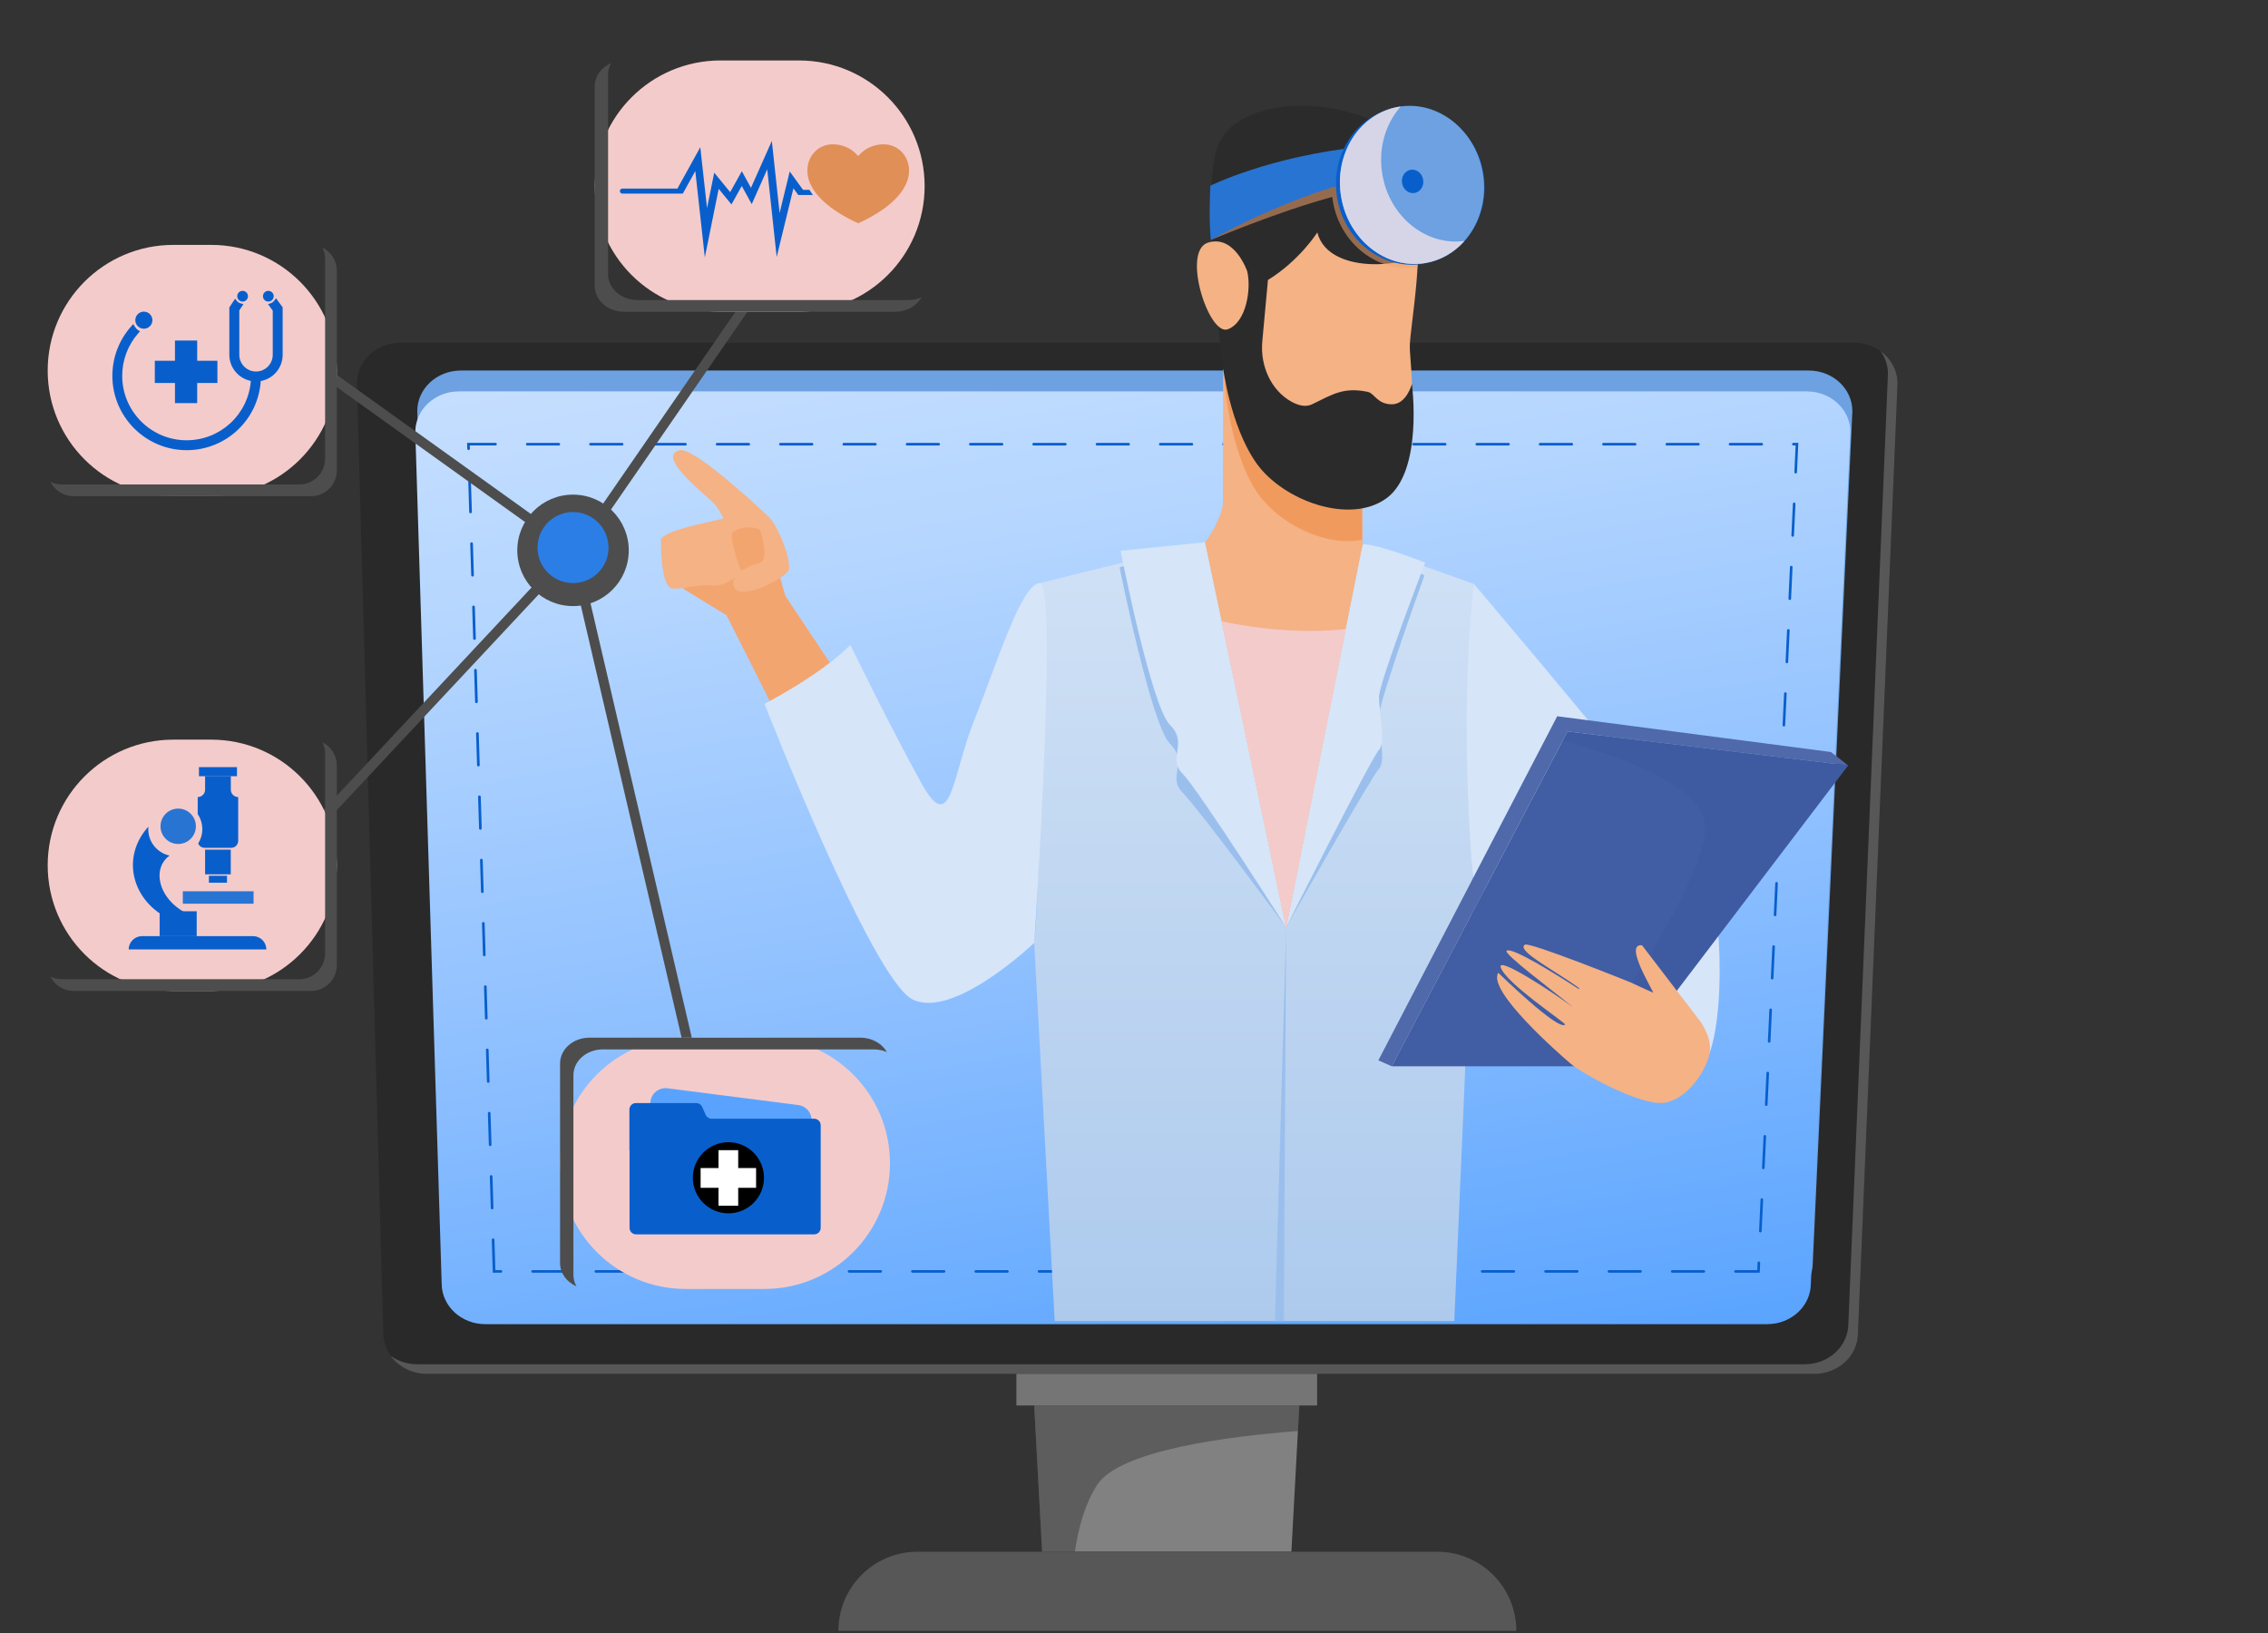 <?xml version="1.0" encoding="utf-8"?>
<!-- Generator: Adobe Illustrator 24.0.0, SVG Export Plug-In . SVG Version: 6.00 Build 0)  -->
<svg version="1.1" id="Calque_1" xmlns="http://www.w3.org/2000/svg" xmlns:xlink="http://www.w3.org/1999/xlink" x="0px" y="0px"
	 viewBox="0 0 350 252" style="enable-background:new 0 0 350 252;" xml:space="preserve">
<rect x="0" y="0" width="350" height="252" fill="#333333" stroke="none"/>
<g>
	<path style="fill:#292929;" d="M280,212.01H65.87c-3.71,0-6.72-2.81-6.72-6.27L55.08,59.15c0-3.46,3.01-6.27,6.72-6.27h224.31
		c3.71,0,6.72,2.81,6.72,6.27l-6.11,146.59C286.71,209.2,283.71,212.01,280,212.01z"/>
</g>
<g>
	<path style="fill:#575757;" d="M290.22,54.19c0.71,1,1.13,2.19,1.13,3.48l-6.11,146.59c0,3.46-3.01,6.27-6.72,6.27H64.39
		c-1.55,0-2.97-0.49-4.11-1.31c1.2,1.68,3.26,2.79,5.59,2.79H280c3.71,0,6.72-2.81,6.72-6.27l6.11-146.59
		C292.82,57.13,291.8,55.34,290.22,54.19z"/>
</g>
<path style="fill:#6DA1E1;" d="M68.46,194.85l-4.07-131.4c0-3.46,3.01-6.27,6.72-6.27h208.03c3.71,0,6.72,2.81,6.72,6.27
	l-6.11,131.4c0,3.46-3.01,6.27-6.72,6.27H75.18C71.47,201.11,68.46,198.31,68.46,194.85z"/>
<linearGradient id="SVGID_1_" gradientUnits="userSpaceOnUse" x1="161.329" y1="44.326" x2="192.071" y2="218.669">
	<stop  offset="0" style="stop-color:#C5DEFF"/>
	<stop  offset="0.199" style="stop-color:#B5D6FF"/>
	<stop  offset="0.585" style="stop-color:#8DBFFF"/>
	<stop  offset="1" style="stop-color:#5AA4FF"/>
</linearGradient>
<path style="fill:url(#SVGID_1_);" d="M68.16,198.07l-4.07-131.4c0-3.46,3.01-6.27,6.72-6.27h208.03c3.71,0,6.72,2.81,6.72,6.27
	l-6.11,131.4c0,3.46-3.01,6.27-6.72,6.27H74.88C71.17,204.34,68.16,201.53,68.16,198.07z"/>
<g>
	<g>
		<path style="fill:#085FCC;" d="M271.57,196.4h-3.75c-0.11,0-0.2-0.09-0.2-0.2c0-0.11,0.09-0.2,0.2-0.2h3.36l0.05-1.14
			c0-0.11,0.1-0.21,0.21-0.19c0.11,0.01,0.2,0.1,0.19,0.21L271.57,196.4z M262.94,196.4h-4.88c-0.11,0-0.2-0.09-0.2-0.2
			c0-0.11,0.09-0.2,0.2-0.2h4.88c0.11,0,0.2,0.09,0.2,0.2C263.14,196.31,263.05,196.4,262.94,196.4z M253.17,196.4h-4.88
			c-0.11,0-0.2-0.09-0.2-0.2c0-0.11,0.09-0.2,0.2-0.2h4.88c0.11,0,0.2,0.09,0.2,0.2C253.37,196.31,253.28,196.4,253.17,196.4z
			 M243.4,196.4h-4.89c-0.11,0-0.2-0.09-0.2-0.2c0-0.11,0.09-0.2,0.2-0.2h4.89c0.11,0,0.2,0.09,0.2,0.2
			C243.6,196.31,243.51,196.4,243.4,196.4z M233.62,196.4h-4.89c-0.11,0-0.2-0.09-0.2-0.2c0-0.11,0.09-0.2,0.2-0.2h4.89
			c0.11,0,0.2,0.09,0.2,0.2C233.83,196.31,233.74,196.4,233.62,196.4z M223.85,196.4h-4.89c-0.11,0-0.2-0.09-0.2-0.2
			c0-0.11,0.09-0.2,0.2-0.2h4.89c0.11,0,0.2,0.09,0.2,0.2C224.06,196.31,223.97,196.4,223.85,196.4z M214.08,196.4h-4.88
			c-0.11,0-0.2-0.09-0.2-0.2c0-0.11,0.09-0.2,0.2-0.2h4.88c0.11,0,0.2,0.09,0.2,0.2C214.29,196.31,214.2,196.4,214.08,196.4z
			 M204.31,196.4h-4.89c-0.11,0-0.2-0.09-0.2-0.2c0-0.11,0.09-0.2,0.2-0.2h4.89c0.11,0,0.2,0.09,0.2,0.2
			C204.52,196.31,204.43,196.4,204.31,196.4z M194.54,196.4h-4.89c-0.11,0-0.2-0.09-0.2-0.2c0-0.11,0.09-0.2,0.2-0.2h4.89
			c0.11,0,0.2,0.09,0.2,0.2C194.75,196.31,194.66,196.4,194.54,196.4z M184.77,196.4h-4.89c-0.11,0-0.2-0.09-0.2-0.2
			c0-0.11,0.09-0.2,0.2-0.2h4.89c0.11,0,0.2,0.09,0.2,0.2C184.98,196.31,184.89,196.4,184.77,196.4z M175,196.4h-4.89
			c-0.11,0-0.2-0.09-0.2-0.2c0-0.11,0.09-0.2,0.2-0.2H175c0.11,0,0.2,0.09,0.2,0.2C175.21,196.31,175.12,196.4,175,196.4z
			 M165.23,196.4h-4.89c-0.11,0-0.2-0.09-0.2-0.2c0-0.11,0.09-0.2,0.2-0.2h4.89c0.11,0,0.2,0.09,0.2,0.2
			C165.44,196.31,165.35,196.4,165.23,196.4z M155.46,196.4h-4.88c-0.11,0-0.2-0.09-0.2-0.2c0-0.11,0.09-0.2,0.2-0.2h4.88
			c0.11,0,0.2,0.09,0.2,0.2C155.67,196.31,155.58,196.4,155.46,196.4z M145.69,196.4h-4.89c-0.11,0-0.2-0.09-0.2-0.2
			c0-0.11,0.09-0.2,0.2-0.2h4.89c0.11,0,0.2,0.09,0.2,0.2C145.9,196.31,145.81,196.4,145.69,196.4z M135.92,196.4h-4.89
			c-0.11,0-0.2-0.09-0.2-0.2c0-0.11,0.09-0.2,0.2-0.2h4.89c0.11,0,0.2,0.09,0.2,0.2C136.13,196.31,136.04,196.4,135.92,196.4z
			 M126.15,196.4h-4.88c-0.11,0-0.2-0.09-0.2-0.2c0-0.11,0.09-0.2,0.2-0.2h4.88c0.11,0,0.2,0.09,0.2,0.2
			C126.36,196.31,126.27,196.4,126.15,196.4z M116.38,196.4h-4.88c-0.11,0-0.2-0.09-0.2-0.2c0-0.11,0.09-0.2,0.2-0.2h4.88
			c0.11,0,0.2,0.09,0.2,0.2C116.59,196.31,116.5,196.4,116.38,196.4z M106.61,196.4h-4.89c-0.11,0-0.2-0.09-0.2-0.2
			c0-0.11,0.09-0.2,0.2-0.2h4.89c0.11,0,0.2,0.09,0.2,0.2C106.82,196.31,106.73,196.4,106.61,196.4z M96.84,196.4h-4.89
			c-0.11,0-0.2-0.09-0.2-0.2c0-0.11,0.09-0.2,0.2-0.2h4.89c0.11,0,0.2,0.09,0.2,0.2C97.05,196.31,96.96,196.4,96.84,196.4z
			 M87.07,196.4h-4.88c-0.11,0-0.2-0.09-0.2-0.2c0-0.11,0.09-0.2,0.2-0.2h4.88c0.11,0,0.2,0.09,0.2,0.2
			C87.28,196.31,87.19,196.4,87.07,196.4z M77.3,196.4h-1.25l-0.16-5.08c0-0.11,0.08-0.21,0.2-0.21c0.12,0,0.21,0.08,0.21,0.2
			l0.15,4.69h0.86c0.11,0,0.2,0.09,0.2,0.2C77.51,196.31,77.42,196.4,77.3,196.4z M271.66,190.19
			C271.66,190.19,271.66,190.19,271.66,190.19c-0.12-0.01-0.21-0.1-0.2-0.21l0.23-4.88c0.01-0.11,0.11-0.21,0.21-0.19
			c0.11,0.01,0.2,0.1,0.19,0.21l-0.23,4.88C271.86,190.1,271.77,190.19,271.66,190.19z M75.94,186.63c-0.11,0-0.2-0.09-0.2-0.2
			l-0.15-4.88c0-0.11,0.08-0.21,0.2-0.21c0.12,0,0.21,0.09,0.21,0.2l0.15,4.88C76.15,186.54,76.06,186.63,75.94,186.63
			C75.95,186.63,75.95,186.63,75.94,186.63z M272.12,180.43C272.11,180.43,272.11,180.43,272.12,180.43
			c-0.12-0.01-0.21-0.1-0.2-0.21l0.23-4.88c0-0.11,0.1-0.2,0.21-0.19c0.11,0.01,0.2,0.1,0.19,0.21l-0.23,4.88
			C272.32,180.34,272.22,180.43,272.12,180.43z M75.64,176.87c-0.11,0-0.2-0.09-0.2-0.2l-0.15-4.88c0-0.11,0.08-0.21,0.2-0.21
			c0.11,0,0.21,0.08,0.21,0.2l0.15,4.88C75.85,176.77,75.76,176.86,75.64,176.87C75.65,176.87,75.64,176.87,75.64,176.87z
			 M272.57,170.67C272.57,170.67,272.56,170.67,272.57,170.67c-0.12-0.01-0.21-0.1-0.2-0.21l0.23-4.88c0-0.11,0.11-0.21,0.21-0.19
			c0.11,0,0.2,0.1,0.19,0.21l-0.23,4.88C272.77,170.58,272.68,170.67,272.57,170.67z M75.34,167.1c-0.11,0-0.2-0.09-0.2-0.2
			l-0.15-4.88c0-0.11,0.08-0.21,0.2-0.21c0.11,0.01,0.21,0.08,0.21,0.2l0.15,4.88C75.55,167,75.46,167.1,75.34,167.1
			C75.34,167.1,75.34,167.1,75.34,167.1z M273.02,160.91C273.02,160.91,273.02,160.91,273.02,160.91c-0.12-0.01-0.21-0.1-0.2-0.21
			l0.23-4.88c0-0.11,0.1-0.21,0.21-0.19c0.11,0.01,0.2,0.1,0.19,0.21l-0.23,4.88C273.22,160.83,273.13,160.91,273.02,160.91z
			 M75.04,157.34c-0.11,0-0.2-0.09-0.2-0.2l-0.15-4.88c0-0.11,0.08-0.21,0.2-0.21c0.12-0.01,0.21,0.09,0.21,0.2l0.15,4.88
			C75.24,157.24,75.15,157.33,75.04,157.34C75.04,157.34,75.04,157.34,75.04,157.34z M273.48,151.15
			C273.48,151.15,273.47,151.15,273.48,151.15c-0.12-0.01-0.21-0.1-0.2-0.21l0.23-4.88c0-0.11,0.1-0.21,0.21-0.19
			c0.11,0.01,0.2,0.1,0.19,0.21l-0.23,4.88C273.68,151.07,273.59,151.15,273.48,151.15z M74.73,147.57c-0.11,0-0.2-0.09-0.2-0.2
			l-0.15-4.88c0-0.11,0.08-0.21,0.2-0.21c0.12,0,0.21,0.08,0.21,0.2l0.15,4.88C74.94,147.47,74.85,147.57,74.73,147.57
			C74.74,147.57,74.74,147.57,74.73,147.57z M273.93,141.39C273.93,141.39,273.93,141.39,273.93,141.39
			c-0.12-0.01-0.21-0.1-0.2-0.21l0.23-4.88c0.01-0.11,0.11-0.21,0.21-0.19c0.11,0.01,0.2,0.1,0.19,0.21l-0.23,4.88
			C274.13,141.31,274.04,141.39,273.93,141.39z M74.43,137.81c-0.11,0-0.2-0.09-0.2-0.2l-0.15-4.88c0-0.11,0.08-0.21,0.2-0.21
			c0.12,0,0.21,0.09,0.21,0.2l0.15,4.88C74.64,137.71,74.55,137.8,74.43,137.81C74.43,137.81,74.43,137.81,74.43,137.81z
			 M274.39,131.63C274.38,131.63,274.38,131.63,274.39,131.63c-0.12-0.01-0.21-0.1-0.2-0.21l0.23-4.88c0-0.11,0.1-0.2,0.21-0.19
			c0.11,0.01,0.2,0.1,0.19,0.21l-0.23,4.88C274.58,131.55,274.49,131.63,274.39,131.63z M74.13,128.04c-0.11,0-0.2-0.09-0.2-0.2
			l-0.15-4.88c0-0.11,0.08-0.21,0.2-0.21c0.12,0,0.21,0.09,0.21,0.2l0.15,4.88C74.33,127.94,74.25,128.04,74.13,128.04
			C74.13,128.04,74.13,128.04,74.13,128.04z M274.84,121.87C274.84,121.87,274.83,121.87,274.84,121.87
			c-0.12-0.01-0.21-0.1-0.2-0.21l0.23-4.88c0.01-0.11,0.12-0.2,0.21-0.19c0.11,0.01,0.2,0.1,0.19,0.21l-0.23,4.88
			C275.04,121.79,274.95,121.87,274.84,121.87z M73.82,118.28c-0.11,0-0.2-0.09-0.2-0.2l-0.15-4.88c0-0.11,0.08-0.21,0.2-0.21
			c0.11-0.01,0.21,0.08,0.21,0.2l0.15,4.88C74.03,118.18,73.94,118.27,73.82,118.28C73.83,118.28,73.83,118.28,73.82,118.28z
			 M275.29,112.11C275.29,112.11,275.29,112.11,275.29,112.11c-0.12-0.01-0.21-0.1-0.2-0.21l0.23-4.88c0.01-0.11,0.1-0.2,0.21-0.19
			c0.11,0.01,0.2,0.1,0.19,0.21l-0.23,4.88C275.49,112.03,275.4,112.11,275.29,112.11z M73.52,108.51c-0.11,0-0.2-0.09-0.2-0.2
			l-0.15-4.88c0-0.11,0.08-0.21,0.2-0.21c0.11,0,0.21,0.08,0.21,0.2l0.15,4.88C73.73,108.41,73.64,108.51,73.52,108.51
			C73.53,108.51,73.52,108.51,73.52,108.51z M275.75,102.35C275.74,102.35,275.74,102.35,275.75,102.35
			c-0.12-0.01-0.21-0.1-0.2-0.21l0.23-4.88c0-0.11,0.1-0.2,0.21-0.19c0.11,0.01,0.2,0.1,0.19,0.21l-0.23,4.88
			C275.95,102.27,275.86,102.35,275.75,102.35z M73.22,98.74c-0.11,0-0.2-0.09-0.2-0.2l-0.15-4.88c0-0.11,0.08-0.21,0.2-0.21
			c0.11,0,0.21,0.08,0.21,0.2l0.15,4.88C73.43,98.65,73.34,98.74,73.22,98.74C73.22,98.74,73.22,98.74,73.22,98.74z M276.2,92.59
			C276.2,92.59,276.19,92.59,276.2,92.59c-0.12-0.01-0.21-0.1-0.2-0.21l0.23-4.88c0-0.11,0.11-0.2,0.21-0.19
			c0.11,0.01,0.2,0.1,0.19,0.21l-0.23,4.88C276.4,92.51,276.31,92.59,276.2,92.59z M72.92,88.98c-0.11,0-0.2-0.09-0.2-0.2
			l-0.15-4.88c0-0.11,0.08-0.21,0.2-0.21c0.12-0.01,0.21,0.09,0.21,0.2l0.15,4.88C73.12,88.88,73.04,88.98,72.92,88.98
			C72.92,88.98,72.92,88.98,72.92,88.98z M276.65,82.83C276.65,82.83,276.65,82.83,276.65,82.83c-0.12-0.01-0.21-0.1-0.2-0.21
			l0.23-4.88c0-0.11,0.1-0.2,0.21-0.19c0.11,0.01,0.2,0.1,0.19,0.21l-0.23,4.88C276.85,82.75,276.76,82.83,276.65,82.83z
			 M72.61,79.21c-0.11,0-0.2-0.09-0.2-0.2l-0.15-4.88c0-0.11,0.08-0.21,0.2-0.21c0.11-0.01,0.21,0.08,0.21,0.2L72.82,79
			C72.82,79.12,72.73,79.21,72.61,79.21C72.62,79.21,72.62,79.21,72.61,79.21z M277.11,73.07C277.11,73.07,277.1,73.07,277.11,73.07
			c-0.12-0.01-0.21-0.1-0.2-0.21l0.19-4.12h-0.34c-0.11,0-0.2-0.09-0.2-0.2c0-0.11,0.09-0.2,0.2-0.2h0.76l-0.21,4.54
			C277.31,72.99,277.22,73.07,277.11,73.07z M72.31,69.45c-0.11,0-0.2-0.09-0.2-0.2l-0.03-0.91h4.39c0.11,0,0.2,0.09,0.2,0.2
			c0,0.11-0.09,0.2-0.2,0.2H72.5l0.02,0.49C72.52,69.35,72.43,69.44,72.31,69.45C72.32,69.45,72.31,69.45,72.31,69.45z
			 M271.87,68.75h-4.89c-0.11,0-0.2-0.09-0.2-0.2c0-0.11,0.09-0.2,0.2-0.2h4.89c0.11,0,0.2,0.09,0.2,0.2
			C272.08,68.65,271.99,68.75,271.87,68.75z M262.1,68.75h-4.88c-0.11,0-0.2-0.09-0.2-0.2c0-0.11,0.09-0.2,0.2-0.2h4.88
			c0.11,0,0.2,0.09,0.2,0.2C262.31,68.65,262.22,68.75,262.1,68.75z M252.33,68.75h-4.88c-0.11,0-0.2-0.09-0.2-0.2
			c0-0.11,0.09-0.2,0.2-0.2h4.88c0.11,0,0.2,0.09,0.2,0.2C252.54,68.65,252.45,68.75,252.33,68.75z M242.56,68.75h-4.89
			c-0.11,0-0.2-0.09-0.2-0.2c0-0.11,0.09-0.2,0.2-0.2h4.89c0.11,0,0.2,0.09,0.2,0.2C242.77,68.65,242.68,68.75,242.56,68.75z
			 M232.79,68.75h-4.89c-0.11,0-0.2-0.09-0.2-0.2c0-0.11,0.09-0.2,0.2-0.2h4.89c0.11,0,0.2,0.09,0.2,0.2
			C233,68.65,232.91,68.75,232.79,68.75z M223.02,68.75h-4.89c-0.11,0-0.2-0.09-0.2-0.2c0-0.11,0.09-0.2,0.2-0.2h4.89
			c0.11,0,0.2,0.09,0.2,0.2C223.23,68.65,223.14,68.75,223.02,68.75z M213.25,68.75h-4.89c-0.11,0-0.2-0.09-0.2-0.2
			c0-0.11,0.09-0.2,0.2-0.2h4.89c0.11,0,0.2,0.09,0.2,0.2C213.46,68.65,213.37,68.75,213.25,68.75z M203.48,68.75h-4.89
			c-0.11,0-0.2-0.09-0.2-0.2c0-0.11,0.09-0.2,0.2-0.2h4.89c0.11,0,0.2,0.09,0.2,0.2C203.69,68.65,203.6,68.75,203.48,68.75z
			 M193.71,68.75h-4.89c-0.11,0-0.2-0.09-0.2-0.2c0-0.11,0.09-0.2,0.2-0.2h4.89c0.11,0,0.2,0.09,0.2,0.2
			C193.92,68.65,193.83,68.75,193.71,68.75z M183.94,68.75h-4.89c-0.11,0-0.2-0.09-0.2-0.2c0-0.11,0.09-0.2,0.2-0.2h4.89
			c0.11,0,0.2,0.09,0.2,0.2C184.15,68.65,184.06,68.75,183.94,68.75z M174.17,68.75h-4.88c-0.11,0-0.2-0.09-0.2-0.2
			c0-0.11,0.09-0.2,0.2-0.2h4.88c0.11,0,0.2,0.09,0.2,0.2C174.38,68.65,174.29,68.75,174.17,68.75z M164.4,68.75h-4.89
			c-0.11,0-0.2-0.09-0.2-0.2c0-0.11,0.09-0.2,0.2-0.2h4.89c0.11,0,0.2,0.09,0.2,0.2C164.61,68.65,164.52,68.75,164.4,68.75z
			 M154.63,68.75h-4.89c-0.11,0-0.2-0.09-0.2-0.2c0-0.11,0.09-0.2,0.2-0.2h4.89c0.11,0,0.2,0.09,0.2,0.2
			C154.84,68.65,154.75,68.75,154.63,68.75z M144.86,68.75h-4.88c-0.11,0-0.2-0.09-0.2-0.2c0-0.11,0.09-0.2,0.2-0.2h4.88
			c0.11,0,0.2,0.09,0.2,0.2C145.07,68.65,144.98,68.75,144.86,68.75z M135.09,68.75h-4.88c-0.11,0-0.2-0.09-0.2-0.2
			c0-0.11,0.09-0.2,0.2-0.2h4.88c0.11,0,0.2,0.09,0.2,0.2C135.3,68.65,135.2,68.75,135.09,68.75z M125.32,68.75h-4.89
			c-0.11,0-0.2-0.09-0.2-0.2c0-0.11,0.09-0.2,0.2-0.2h4.89c0.11,0,0.2,0.09,0.2,0.2C125.53,68.65,125.43,68.75,125.32,68.75z
			 M115.55,68.75h-4.89c-0.11,0-0.2-0.09-0.2-0.2c0-0.11,0.09-0.2,0.2-0.2h4.89c0.11,0,0.2,0.09,0.2,0.2
			C115.76,68.65,115.66,68.75,115.55,68.75z M105.78,68.75h-4.88c-0.11,0-0.2-0.09-0.2-0.2c0-0.11,0.09-0.2,0.2-0.2h4.88
			c0.11,0,0.2,0.09,0.2,0.2C105.99,68.65,105.89,68.75,105.78,68.75z M96.01,68.75h-4.89c-0.11,0-0.2-0.09-0.2-0.2
			c0-0.11,0.09-0.2,0.2-0.2h4.89c0.11,0,0.2,0.09,0.2,0.2C96.22,68.65,96.12,68.75,96.01,68.75z M86.24,68.75h-4.88
			c-0.11,0-0.2-0.09-0.2-0.2c0-0.11,0.09-0.2,0.2-0.2h4.88c0.11,0,0.2,0.09,0.2,0.2C86.45,68.65,86.35,68.75,86.24,68.75z"/>
	</g>
</g>
<linearGradient id="SVGID_2_" gradientUnits="userSpaceOnUse" x1="193.53" y1="83.674" x2="193.53" y2="203.866">
	<stop  offset="0" style="stop-color:#D0E1F5"/>
	<stop  offset="1" style="stop-color:#ADCAED"/>
</linearGradient>
<path style="fill:url(#SVGID_2_);" d="M160.46,89.98c0,0,0.39,45.53-0.86,55.51l3.16,58.38h61.67c0,0,2.83-64.05,2.83-68.94
	c0-4.88,0.2-44.81,0.2-44.81l-17.17-6.13l-24.32-0.31L160.46,89.98z"/>
<g>
	<g>
		<path style="fill:#9ABFED;" d="M184.94,84.13l-12.17,3.41c0,0,4.87,24.33,7.78,27.24c2.91,2.91-0.49,5.09,1.95,7.53
			c2.44,2.44,15.98,20.8,15.98,20.8L184.94,84.13z"/>
	</g>
	<g>
		<path style="fill:#9ABFED;" d="M210.89,84.93l-12.42,58.18c0,0,13.2-23.33,14.33-24.46c1.13-1.13,0-5.9,0-8.14
			c0-2.24,7.02-21.7,7.02-21.7S213.42,84.93,210.89,84.93z"/>
	</g>
</g>
<g>
	<g>
		<path style="fill:#D6E5F8;" d="M185.96,83.67L172.93,85c0,0,4.71,23.96,7.62,26.87c2.91,2.91-0.49,5.09,1.95,7.53
			c2.44,2.44,15.98,23.71,15.98,23.71L185.96,83.67z"/>
	</g>
	<g>
		<path style="fill:#D6E5F8;" d="M210.28,83.98l-11.81,59.13c0,0,13.2-26.25,14.33-27.38c1.13-1.13,0-5.9,0-8.14
			c0-2.24,7.14-20.76,7.14-20.76S212.81,83.98,210.28,83.98z"/>
	</g>
</g>
<g>
	<polygon style="fill:#9ABFED;" points="196.75,203.87 198.48,143.11 198.12,203.87 	"/>
</g>
<g>
	<rect x="156.85" y="212.01" style="fill:#757575;" width="46.41" height="4.88"/>
</g>
<g>
	<polygon style="fill:#818181;" points="199.29,239.45 160.82,239.45 159.6,216.89 200.51,216.89 	"/>
</g>
<g style="opacity:0.28;">
	<path d="M200.51,216.89H159.6l1.22,22.56h5.06c0.5-3.51,1.49-7.25,3.39-10.25c3.43-5.42,20.36-7.56,31.03-8.37L200.51,216.89z"/>
</g>
<g>
	<path style="fill:#575757;" d="M234,251.67H129.38l0,0c0-6.74,5.47-12.21,12.21-12.21h80.2C228.53,239.45,234,244.92,234,251.67
		L234,251.67z"/>
</g>
<g>
	<path style="fill:#F3A570;" d="M121.17,91.91l-3.55-12.73l-15.62,4.01c0,0,2.23,6.93,3.78,7.88c1.14,0.7,4.59,2.81,6.33,3.87l0,0
		l13.97,27.7l8.54-10.54L121.17,91.91z"/>
</g>
<g>
	<path style="fill:#F4B285;" d="M188.91,65.05c0,0,0.61,8.24,0,12.01c-0.61,3.77-2.95,6.62-2.95,6.62l12.52,59.43l11.81-59.13
		c0,0-2.93-1.8-3.77-6.92c-0.83-5.12-0.81-18.32-0.81-18.32L188.91,65.05z"/>
</g>
<g>
	<g>
		<g>
			<path style="fill:#F4B285;" d="M188.76,56.94c0,0-0.07,28.77-0.07,35.51c0,6.75,8.31,14.89,12.64,13.26
				c4.32-1.63,8.95-21.74,8.95-21.74l-0.09-11.3L188.76,56.94z"/>
		</g>
		<g>
			<path style="fill:#F19A5E;" d="M210.2,83.3V72.68l-10.32-6.81c-0.2-0.09-0.39-0.19-0.59-0.31c-0.41-0.24-0.79-0.53-1.15-0.84
				l-9.08-5.99c0,0,0,0.28-0.01,0.79c0.01,0.05,0.01,0.08,0.01,0.08s0.76,9.97,4.81,16.18C197.14,80.77,204.49,84.42,210.2,83.3z"/>
		</g>
		<g>
			<path style="fill:#F4B285;" d="M194.04,26.28c0,0-5.84,14.66-4.86,26c0.97,11.34,16.7,26.17,23.68,21.63
				c6.97-4.54,4.7-17.45,4.7-20.41c0-2.97,2.65-16.57,0.35-21.46C215.6,27.15,198.41,21.57,194.04,26.28z"/>
		</g>
		<g>
			<path style="fill:#2B2B2B;" d="M212.36,18.77c-9.57-4.19-21.41-2.97-24.32,3.49c-2.92,6.46,0.66,34.2,0.66,34.2
				s1.12,9.25,5.18,15c4.05,5.76,14.43,9.6,20.11,5.41c5.68-4.19,3.9-17.63,3.9-17.63s-0.82,3.15-3.09,3.15
				c-2.27,0-2.7-1.71-3.73-1.92c-3.74-0.76-5.35,0.35-8.59,1.92c-0.97,0.47-2.09,0.2-3.18-0.4c-3.14-1.74-4.85-5.52-4.5-9.31
				l0.87-9.48c4.86-2.97,7.62-7.33,7.62-7.33c1.78,6.98,15.47,5.39,17.51,2.09C222.84,34.67,221.93,22.96,212.36,18.77z"/>
		</g>
		<g style="opacity:0.53;">
			<path style="fill:#F3A570;" d="M217.9,32.03c-1.2-2.56-6.49-5.31-11.89-6.67c-0.26,0.9-0.42,1.84-0.47,2.81l-7.51,1.12
				l-11.18,7.75c0,0,10.19-4.34,18.75-6.65c0.03,0.47,0.02,0.23,0.1,0.71c1.12,6.55,6.92,11.03,13.04,10.16
				C218.96,37.6,218.86,34.06,217.9,32.03z"/>
		</g>
		<g>
			<path style="fill:#2874D3;" d="M210.2,22.64c-14.25,1.46-23.42,6.02-23.42,6.02c-0.26,5.91,0.08,8.38,0.08,8.38
				c9.69-5.45,21.12-9.33,23.34-9.05C211.27,24.72,210.2,22.64,210.2,22.64z"/>
		</g>
		<g>
			<path style="fill:#F4B285;" d="M192.47,41.86c0,0-1.95-5.7-6.05-4.42c-4.11,1.28,0.11,14.42,3.03,13.38
				C192.36,49.77,193.12,44.54,192.47,41.86z"/>
		</g>
	</g>
	<g>
		<g>
			<g>
				
					<ellipse transform="matrix(0.986 -0.169 0.169 0.986 -1.701 37.214)" style="fill:#085FCC;" cx="217.55" cy="28.59" rx="11.44" ry="12.23"/>
			</g>
			<g>
				<path style="fill:#6DA1E1;" d="M228.83,26.66c1.14,6.66-2.82,12.89-8.86,13.93c-6.03,1.04-11.85-3.52-13-10.18
					c-1.14-6.66,2.82-12.89,8.86-13.93C221.86,15.44,227.68,20,228.83,26.66z"/>
			</g>
			<g>
				<path style="fill:#D6D5E8;" d="M213.33,26.95c-0.69-4.01,0.48-7.86,2.83-10.52c-0.11,0.02-0.22,0.03-0.33,0.05
					c-6.04,1.04-10,7.27-8.86,13.93c1.14,6.66,6.96,11.21,13,10.18c2.4-0.41,4.48-1.65,6.03-3.41
					C220.08,37.99,214.45,33.48,213.33,26.95z"/>
			</g>
		</g>
		<g>
			<path style="fill:#085FCC;" d="M219.62,27.71c0.17,0.99-0.42,1.91-1.32,2.07c-0.9,0.15-1.76-0.52-1.93-1.51
				c-0.17-0.99,0.42-1.91,1.32-2.07C218.58,26.04,219.45,26.72,219.62,27.71z"/>
		</g>
	</g>
</g>
<g>
	<path style="fill:#F4CBCB;" d="M198.48,143.11l9.19-46.03c-7.01,0.76-13.96-0.12-19.13-1.18L198.48,143.11z"/>
</g>
<g>
	<path style="fill:#F4CBCB;" d="M207.67,97.08c-0.07,0.01-0.13,0.01-0.2,0.02c-2.3,9.4-7.56,30.25-9.35,32.04
		c-1.72,1.72-6.97-21.25-9.58-33.25c0,0-0.01,0-0.01,0l9.94,47.21L207.67,97.08z"/>
</g>
<g>
	<path style="fill:#F4B285;" d="M118.84,79.97c-0.14-0.17-11.7-11.17-13.99-10.49c-3.8,0.99,4.65,7.3,5.57,8.48
		c0.46,0.59,0.87,1.33,1.22,2.04c-0.3,0.09-0.58,0.16-0.83,0.22c-2.18,0.52-7.99,1.61-8.81,2.96c0,0-0.16,7.61,1.84,7.65
		c2,0.04,4.02-0.69,6.17-0.47c1.07,0.11,2.18-0.42,3.01-0.97c0.13-0.09,0.26-0.18,0.38-0.27c-0.28,0.47-0.35,0.99-0.07,1.57
		c1.02,2.08,8.12-1.51,8.42-2.84C122.06,86.52,120.47,81.98,118.84,79.97z M117.21,86.85c-0.65,0.16-1.9,0.61-2.85,1.28
		c-0.27-0.72-1.63-4.38-1.41-5.84c0,0,0,0,0,0c0.99-1.04,3.14-1.07,4.2-0.62l0,0c0.14,0.13,0.24,0.3,0.29,0.51
		C117.79,83.57,118.5,86.54,117.21,86.85z"/>
</g>
<g>
	<path style="fill:#D6E5F8;" d="M117.98,108.61c0,0,16.49,42.34,22.8,45.59c6.31,3.26,18.83-8.71,18.83-8.71s3.71-55.51,0.86-55.51
		c-2.85,0-6.77,12.82-10.14,21.2c-3.43,8.53-3.49,18.03-8.1,9.74c-4.71-8.46-11-21.39-11-21.39
		C126.47,104.29,117.98,108.61,117.98,108.61z"/>
</g>
<g>
	<g>
		<path style="fill:#4D4D4D;" d="M90.06,84.18c-0.15,0-0.3-0.04-0.43-0.14c-0.35-0.24-0.43-0.72-0.19-1.06l29-42.03
			c0.24-0.35,0.72-0.43,1.06-0.19c0.35,0.24,0.43,0.72,0.19,1.06l-29,42.03C90.54,84.07,90.3,84.18,90.06,84.18z"/>
	</g>
</g>
<g>
	<g>
		<path style="fill:#4D4D4D;" d="M40.3,137.16c-0.19,0-0.37-0.07-0.52-0.21c-0.31-0.29-0.32-0.77-0.04-1.08l48.14-51.46
			c0.29-0.31,0.77-0.32,1.08-0.04c0.31,0.29,0.32,0.77,0.04,1.08l-48.14,51.46C40.7,137.07,40.5,137.16,40.3,137.16z"/>
	</g>
</g>
<g>
	<g>
		<path style="fill:#4D4D4D;" d="M88.43,85.69c-0.15,0-0.31-0.05-0.44-0.14L49.27,57.8c-0.34-0.25-0.42-0.72-0.18-1.07
			c0.25-0.34,0.72-0.42,1.07-0.18l38.72,27.75c0.34,0.25,0.42,0.72,0.18,1.07C88.91,85.58,88.67,85.69,88.43,85.69z"/>
	</g>
</g>
<g>
	<g>
		<path style="fill:#4D4D4D;" d="M109.08,174.25c-0.35,0-0.66-0.24-0.74-0.59L87.69,85.1c-0.1-0.41,0.16-0.82,0.57-0.92
			c0.41-0.1,0.82,0.16,0.92,0.57l20.65,88.56c0.1,0.41-0.16,0.82-0.57,0.92C109.2,174.25,109.14,174.25,109.08,174.25z"/>
	</g>
</g>
<g>
	<path style="fill:#4D4D4D;" d="M97.03,84.93c0,4.75-3.85,8.6-8.6,8.6c-4.75,0-8.6-3.85-8.6-8.6c0-4.75,3.85-8.6,8.6-8.6
		C93.18,76.33,97.03,80.18,97.03,84.93z"/>
</g>
<g>
	<path style="fill:#2B7EE6;" d="M93.91,84.5c0,3.03-2.45,5.48-5.48,5.48c-3.03,0-5.48-2.45-5.48-5.48c0-3.03,2.45-5.48,5.48-5.48
		C91.46,79.03,93.91,81.48,93.91,84.5z"/>
</g>
<g>
	<g>
		<path style="fill:#F4CBCB;" d="M32.59,76.57h-5.84c-10.71,0-19.39-8.68-19.39-19.39v0c0-10.71,8.68-19.39,19.39-19.39h5.84
			c10.71,0,19.39,8.68,19.39,19.39v0C51.98,67.89,43.3,76.57,32.59,76.57z"/>
	</g>
	<g>
		<path style="fill:#4D4D4D;" d="M49.76,38.2c0.26,0.53,0.41,1.13,0.41,1.76v30.82c0,2.2-1.78,3.98-3.98,3.98H9.54
			c-0.63,0-1.23-0.15-1.76-0.41c0.65,1.31,2,2.22,3.57,2.22H48c2.2,0,3.98-1.78,3.98-3.98V41.77C51.98,40.2,51.07,38.85,49.76,38.2z
			"/>
	</g>
</g>
<g>
	<g>
		<path style="fill:#F4CBCB;" d="M32.59,152.92h-5.84c-10.71,0-19.39-8.68-19.39-19.39v0c0-10.71,8.68-19.39,19.39-19.39h5.84
			c10.71,0,19.39,8.68,19.39,19.39v0C51.98,144.24,43.3,152.92,32.59,152.92z"/>
	</g>
	<g>
		<path style="fill:#4D4D4D;" d="M49.76,114.55c0.26,0.53,0.41,1.13,0.41,1.76v30.82c0,2.2-1.78,3.98-3.98,3.98H9.54
			c-0.63,0-1.23-0.15-1.76-0.41c0.65,1.31,2,2.22,3.57,2.22H48c2.2,0,3.98-1.78,3.98-3.98v-30.82
			C51.98,116.56,51.07,115.2,49.76,114.55z"/>
	</g>
</g>
<g>
	<g>
		<path style="fill:#F4CBCB;" d="M111.17,48.11h12.13c10.71,0,19.39-8.68,19.39-19.39v0c0-10.71-8.68-19.39-19.39-19.39h-12.12
			c-10.71,0-19.39,8.68-19.39,19.39v0C91.78,39.43,100.46,48.11,111.17,48.11z"/>
	</g>
	<g>
		<path style="fill:#4D4D4D;" d="M94.31,9.74c-0.3,0.53-0.47,1.13-0.47,1.76v30.82c0,2.2,2.03,3.98,4.54,3.98h41.82
			c0.72,0,1.41-0.15,2.01-0.41c-0.74,1.31-2.29,2.22-4.07,2.22H96.32c-2.51,0-4.54-1.78-4.54-3.98V13.31
			C91.78,11.74,92.81,10.39,94.31,9.74z"/>
	</g>
</g>
<g>
	<g>
		<path style="fill:#F4CBCB;" d="M105.83,160.13h12.12c10.71,0,19.39,8.68,19.39,19.39v0c0,10.71-8.68,19.39-19.39,19.39h-12.13
			c-10.71,0-19.39-8.68-19.39-19.39v0C86.43,168.81,95.12,160.13,105.83,160.13z"/>
	</g>
	<g>
		<path style="fill:#4D4D4D;" d="M88.96,198.5c-0.3-0.53-0.47-1.13-0.47-1.76v-30.82c0-2.2,2.03-3.98,4.54-3.98h41.82
			c0.72,0,1.41,0.15,2.01,0.41c-0.74-1.31-2.29-2.22-4.07-2.22H90.97c-2.51,0-4.54,1.78-4.54,3.98v30.82
			C86.43,196.5,87.47,197.85,88.96,198.5z"/>
	</g>
</g>
<g>
	<g>
		<circle style="fill:#085FCC;" cx="22.2" cy="49.41" r="1.32"/>
	</g>
	<g>
		<path style="fill:#085FCC;" d="M38.27,45.71c0,0.46-0.37,0.83-0.83,0.83c-0.46,0-0.83-0.37-0.83-0.83c0-0.46,0.37-0.83,0.83-0.83
			C37.9,44.89,38.27,45.26,38.27,45.71z"/>
	</g>
	<g>
		<path style="fill:#085FCC;" d="M28.81,69.47c-6.33,0-11.47-5.15-11.47-11.47c0-2.85,1.05-5.58,2.94-7.68l0.29-0.32l0.21,0.37
			c0.13,0.22,0.31,0.42,0.52,0.56l0.3,0.2l-0.24,0.27c-1.61,1.81-2.5,4.15-2.5,6.6c0,5.48,4.46,9.94,9.94,9.94
			c5.21,0,9.51-4,9.91-9.16c-1.91-0.38-3.32-2.06-3.32-4.04v-7.3l0.89-1.35l0.27,0.34c0.15,0.19,0.36,0.33,0.6,0.39l0.42,0.11
			l-0.64,0.97v6.85c0,1.42,1.16,2.58,2.58,2.58c1.42,0,2.58-1.16,2.58-2.58v-6.82l-0.73-0.99l0.41-0.14
			c0.23-0.08,0.43-0.23,0.57-0.43l0.25-0.35l1.03,1.4v7.33c0,2-1.43,3.7-3.38,4.05C39.84,64.8,34.86,69.47,28.81,69.47z"/>
	</g>
	<g>
		<path style="fill:#085FCC;" d="M42.24,45.71c0,0.46-0.37,0.83-0.83,0.83c-0.46,0-0.83-0.37-0.83-0.83c0-0.46,0.37-0.83,0.83-0.83
			C41.87,44.89,42.24,45.26,42.24,45.71z"/>
	</g>
	<g>
		<polygon style="fill:#085FCC;" points="33.55,55.67 30.43,55.67 30.43,52.55 27,52.55 27,55.67 23.89,55.67 23.89,59.1 27,59.1 
			27,62.21 30.43,62.21 30.43,59.1 33.55,59.1 		"/>
	</g>
</g>
<g>
	<g>
		<g>
			<path style="fill:#085FCC;" d="M124.92,29.3h-0.99l-2.06-2.84l-1.56,6.41l-1.2-11.12l-3.22,7.24l-1.41-2.57l-1.8,3.23l-2.46-3
				l-1.11,5.47l-1.04-9.4l-3.53,6.38h-8.49c-0.21,0-0.39,0.17-0.39,0.39l0,0c0,0.21,0.17,0.39,0.39,0.39h9.32l1.93-3.48l1.47,13.32
				l2.14-10.58l1.97,2.41l1.59-2.85l1.54,2.8l2.39-5.37l1.46,13.53l2.58-10.6l0.75,1.03h2.26C125.24,29.81,125.07,29.55,124.92,29.3
				z"/>
		</g>
		<g>
			<path style="fill:#E08F57;" d="M132.43,24.1c0,0,1.32-1.83,3.93-1.83c2.32,0,3.93,1.88,3.93,4.06c0,2.53-2.18,5.53-7.85,8.13
				c-5.67-2.6-7.85-5.6-7.85-8.13c0-2.19,1.6-4.06,3.93-4.06C131.12,22.27,132.43,24.1,132.43,24.1z"/>
		</g>
	</g>
</g>
<g>
	<g>
		<path style="fill:#59A3FF;" d="M121.24,185.86l-20.2-2.59c-1.28-0.16-2.19-1.34-2.03-2.62l1.37-10.68
			c0.16-1.28,1.34-2.19,2.62-2.03l20.2,2.59c1.28,0.16,2.19,1.34,2.03,2.62l-1.37,10.68C123.7,185.12,122.52,186.03,121.24,185.86z"
			/>
	</g>
	<g>
		<path style="fill:#085FCC;" d="M108.91,172.05l-0.55-1.24c-0.16-0.36-0.52-0.59-0.91-0.59h-9.32c-0.55,0-1,0.45-1,1v6.33h0.02
			v11.93c0,0.55,0.45,1,1,1h27.5c0.55,0,1-0.45,1-1v-15.84c0-0.55-0.45-1-1-1h-15.82C109.43,172.64,109.07,172.41,108.91,172.05z"/>
	</g>
	<g>
		<path d="M117.9,181.75c0,3.03-2.46,5.49-5.49,5.49c-3.03,0-5.49-2.46-5.49-5.49c0-3.03,2.46-5.49,5.49-5.49
			C115.44,176.26,117.9,178.72,117.9,181.75z"/>
	</g>
	<g>
		<polygon style="fill:#FFFFFF;" points="116.68,180.25 113.92,180.25 113.92,177.49 110.88,177.49 110.88,180.25 108.12,180.25 
			108.12,183.3 110.88,183.3 110.88,186.06 113.92,186.06 113.92,183.3 116.68,183.3 		"/>
	</g>
</g>
<g>
	<g>
		<path style="fill:#2874D3;" d="M24.77,127.51c0,1.51,1.22,2.73,2.73,2.73c1.51,0,2.73-1.22,2.73-2.73c0-1.51-1.22-2.73-2.73-2.73
			C25.99,124.78,24.77,126,24.77,127.51z"/>
	</g>
	<g>
		
			<rect x="31.66" y="131.12" transform="matrix(-1 -1.224647e-16 1.224647e-16 -1 67.27 266.045)" style="fill:#085FCC;" width="3.96" height="3.81"/>
	</g>
	<g>
		
			<rect x="32.24" y="135.15" transform="matrix(-1 -1.224647e-16 1.224647e-16 -1 67.27 271.366)" style="fill:#085FCC;" width="2.79" height="1.07"/>
	</g>
	<g>
		<path style="fill:#085FCC;" d="M31.22,127.96c0-0.86-0.26-1.66-0.71-2.33v-2.63c0.63,0,1.14-0.51,1.14-1.14v-2.09h3.97v2.09
			c0,0.63,0.51,1.14,1.14,1.14v6.76c0,0.59-0.48,1.07-1.07,1.07h-4.12c-0.45,0-0.83-0.28-0.99-0.67
			C30.99,129.52,31.22,128.77,31.22,127.96z"/>
	</g>
	<g>
		
			<rect x="30.7" y="118.37" transform="matrix(-1 -1.224647e-16 1.224647e-16 -1 67.27 238.151)" style="fill:#085FCC;" width="5.87" height="1.4"/>
	</g>
	<g>
		<path style="fill:#085FCC;" d="M22.9,127.56c-0.01,0.13-0.02,0.26-0.02,0.4c0,2,1.41,3.67,3.29,4.07
			c-0.58,0.41-1.04,0.98-1.3,1.68c-0.46,1.22-0.24,2.59,0.32,3.74c0.67,1.37,1.81,2.47,3.12,3.23l-0.49,1.74
			C20.98,140.48,18.08,132.9,22.9,127.56z"/>
	</g>
	<g>
		
			<rect x="24.64" y="140.63" transform="matrix(-1 -1.224647e-16 1.224647e-16 -1 54.995 285.094)" style="fill:#085FCC;" width="5.72" height="3.84"/>
	</g>
	<g>
		<path style="fill:#085FCC;" d="M19.86,146.51H41.1l0,0c0-1.13-0.92-2.05-2.05-2.05H21.91C20.78,144.47,19.86,145.38,19.86,146.51
			L19.86,146.51z"/>
	</g>
	<g>
		
			<rect x="28.2" y="137.54" transform="matrix(-1 -1.224647e-16 1.224647e-16 -1 67.334 277)" style="fill:#2874D3;" width="10.92" height="1.92"/>
	</g>
</g>
<g>
	<path style="fill:#D6E5F8;" d="M227.46,90.11c0,0-2.39,17.31-0.2,44.81c0.36,4.51,6.73,1.29,13.44,6.34
		c11.19,8.43,19,19.8,20.98,24.32c4.54-2.05,4.51-22.48,2.03-30.6C261.01,129.6,227.46,90.11,227.46,90.11z"/>
</g>
<g>
	<polygon style="fill:#415DA3;" points="285.2,118.12 241.9,112.88 214.78,164.55 249.89,164.55 	"/>
</g>
<g style="opacity:0.44;">
	<path style="fill:#3B58A1;" d="M249.89,164.55l35.3-46.44l-43.3-5.24l-0.77,1.47c6.77,1.77,19.86,5.93,21.81,11.94
		c2.08,6.42-13.04,28.94-19.59,38.26H249.89z"/>
</g>
<g>
	<polygon style="fill:#4F69AA;" points="240.31,110.53 212.71,163.63 214.78,164.55 241.9,112.88 285.2,118.12 282.56,116.05 	"/>
</g>
<g>
	<path style="fill:#F4B285;" d="M232.5,146.72c0.79-0.63,7.38,3.47,11.17,5.92c0.01-0.05,0.02-0.1,0.02-0.15
		c-3.56-2.64-9.8-5.8-8.37-6.71c0.73-0.47,16.39,5.84,16.39,5.85c1.65,0.75,1.72,0.82,3.43,1.57c-0.4-0.98-4.5-7.65-1.74-7.33
		l9.15,11.96c1.55,2.54,1.5,4.09,1.11,5.41c-0.47,1.63-2.77,6.01-6.51,6.89c-3.6,0.85-13.36-4.66-14.89-6.09
		c-1.64-1.41-12.83-11.19-11.04-13.92c0,0,9.33,9.11,10.32,7.98c0.06-0.26-9.22-6.42-9.95-8.83c-0.52-1.72,7.6,3.53,11.15,6.16
		C239.56,152.81,231.96,147.15,232.5,146.72z"/>
</g>
</svg>
